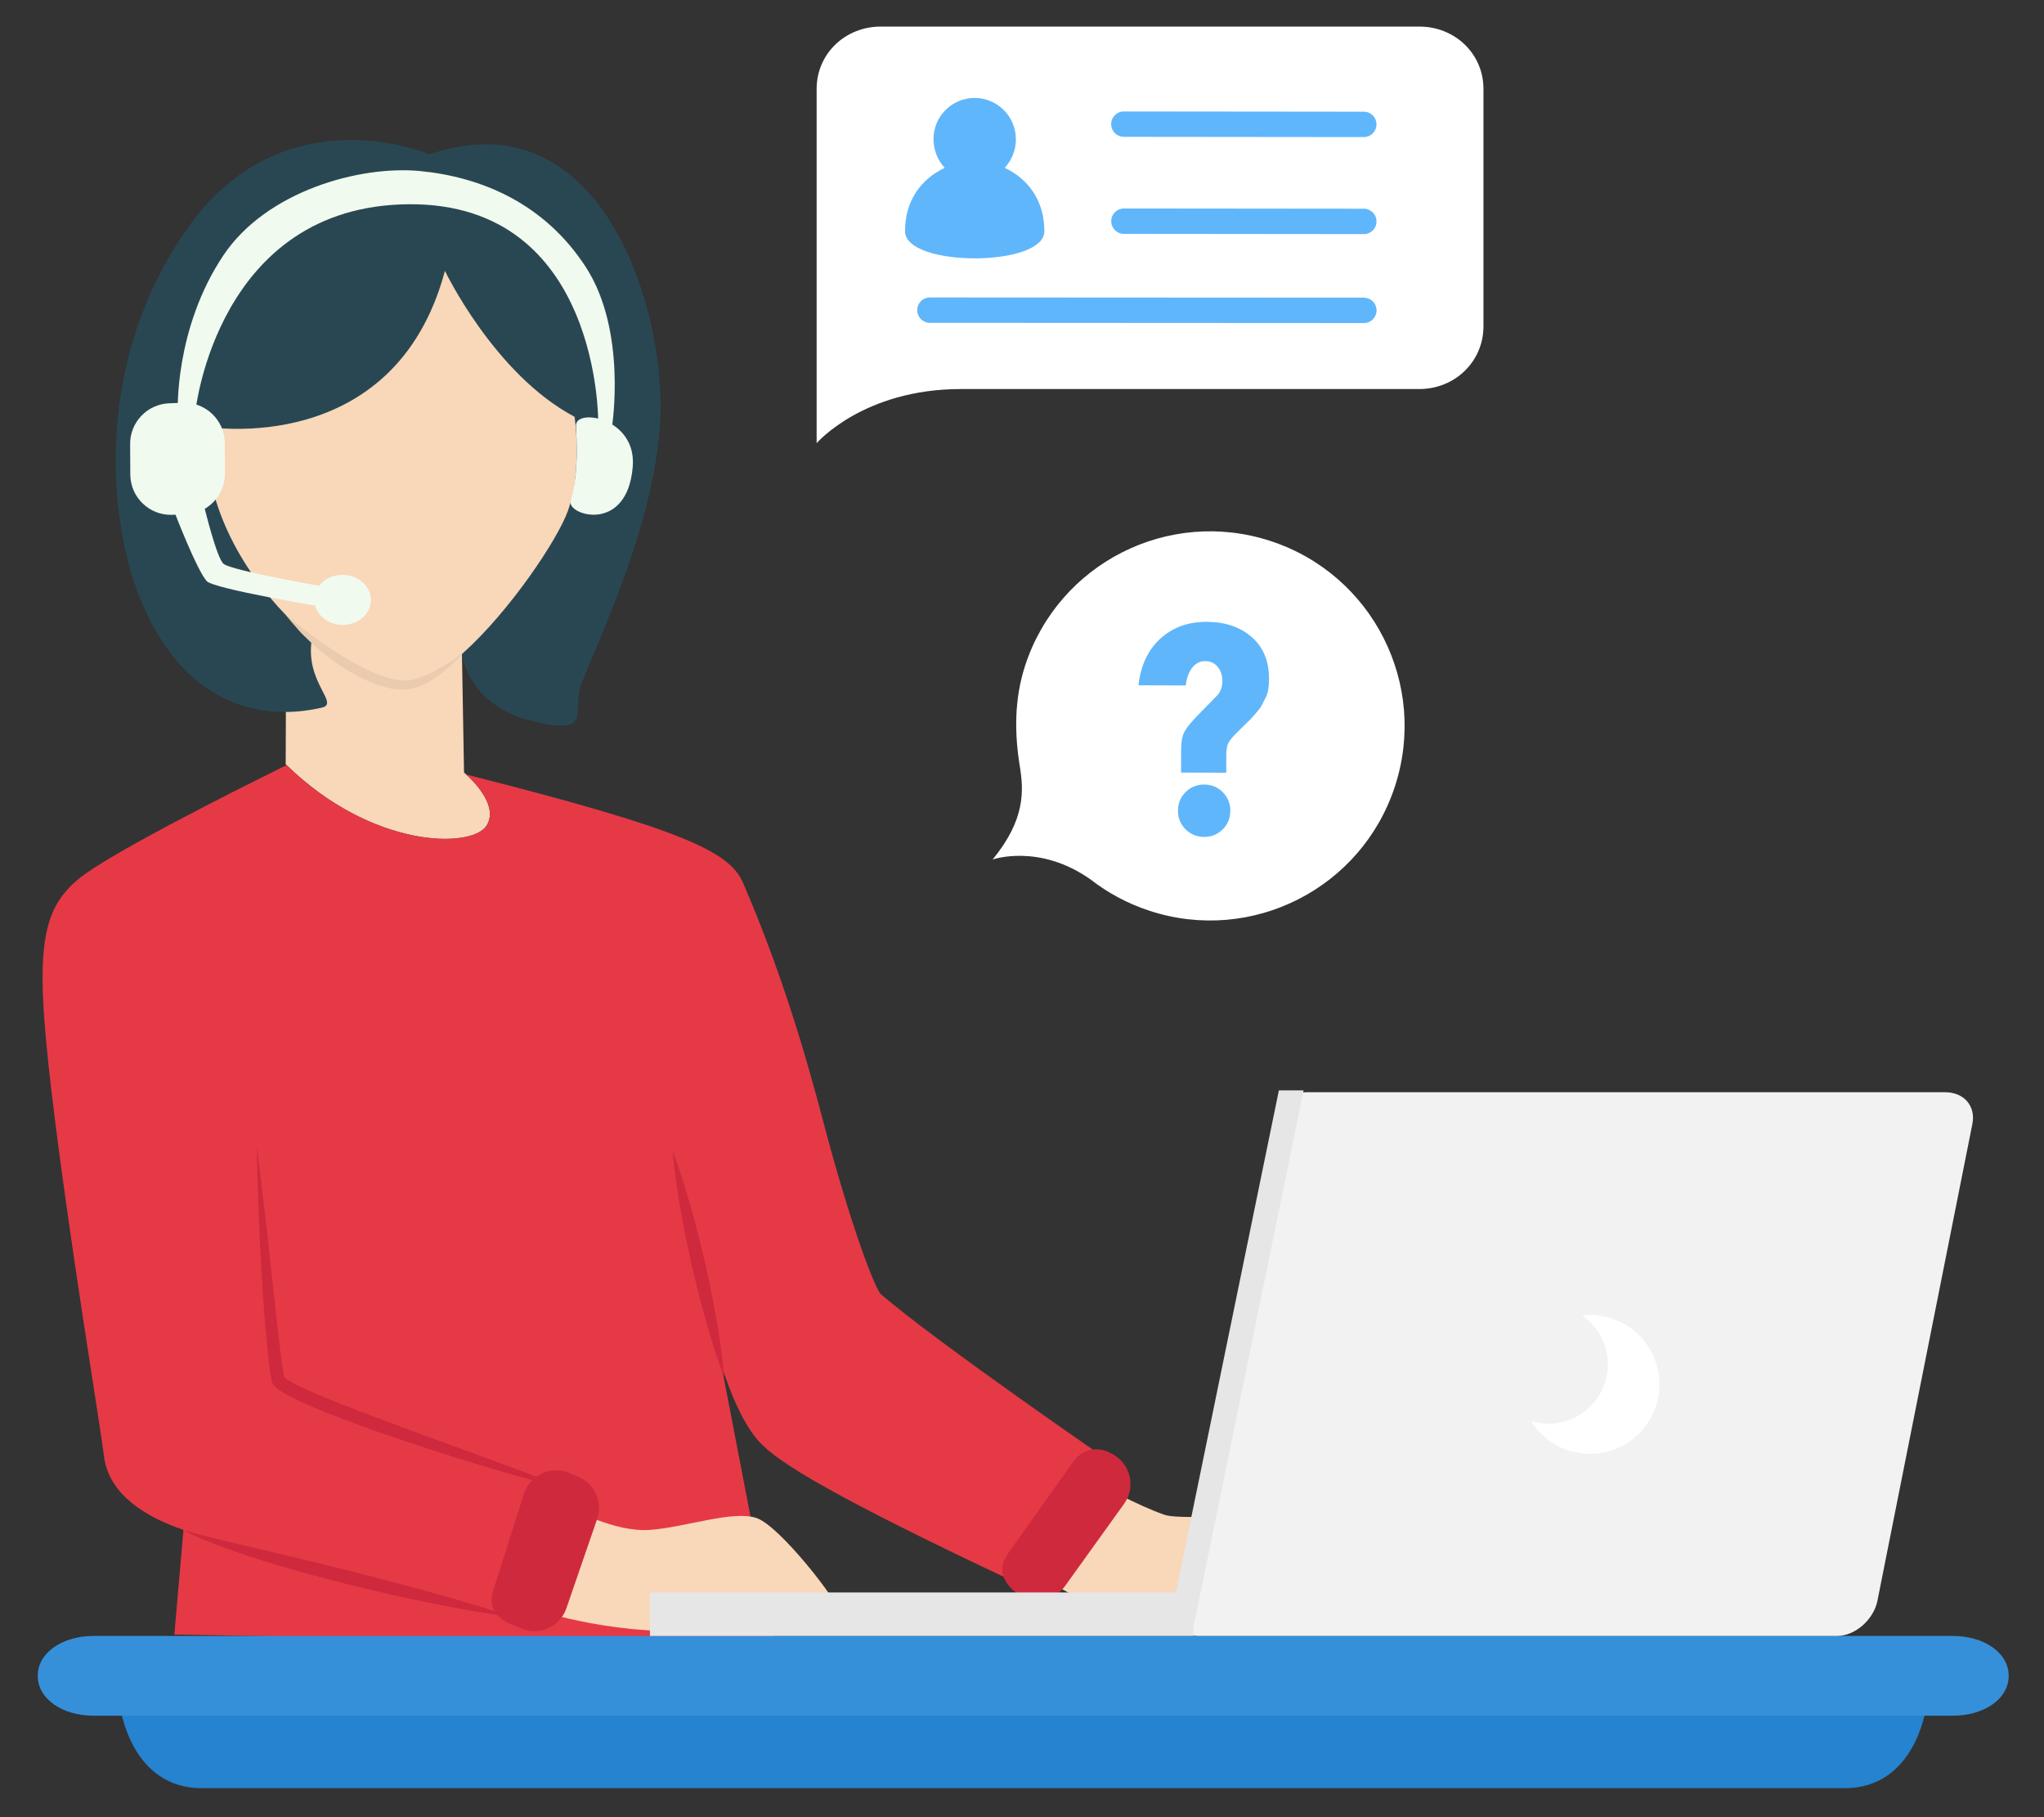 <?xml version="1.0" encoding="utf-8"?>
<!-- Generator: Adobe Illustrator 16.0.0, SVG Export Plug-In . SVG Version: 6.00 Build 0)  -->
<!DOCTYPE svg PUBLIC "-//W3C//DTD SVG 1.1//EN" "http://www.w3.org/Graphics/SVG/1.1/DTD/svg11.dtd">
<svg version="1.1" id="Layer_1" xmlns="http://www.w3.org/2000/svg" xmlns:xlink="http://www.w3.org/1999/xlink" x="0px" y="0px"
	 width="282px" height="250.667px" viewBox="0 0 282 250.667" enable-background="new 0 0 282 250.667" xml:space="preserve">
<rect x="0" y="0" width="282" height="250.667" fill="#333333" stroke="none"/>
<g>
	<g>
		<path fill="#F9D7B9" d="M64.332,106.843c-0.188-0.172-0.313-0.276-0.313-0.276l-0.311-17.836
			c-8.718,12.132-24.214-5.373-24.214-5.373l-0.079,22.064c0.068,0.066,0.137,0.128,0.205,0.194
			c11.821,11.466,25.39,11.435,27.471,8.329C68.87,111.29,65.408,107.823,64.332,106.843z"/>
		<path fill="#2583CF" d="M254.506,246.667H27.827c-9.717,0-11.193-11-11.193-11H265.7
			C265.7,235.667,264.223,246.667,254.506,246.667z"/>
		<path fill="#294753" d="M63.713,90.235c0,0,0.845,6.915,9.349,9.127S79.147,98.51,80,95.058
			c0.855-3.453,10.447-21.745,11.108-37.437c0.662-15.691-8.501-44.363-31.852-36.328c0,0-20.102-8.609-33.351,10.145
			c-13.249,18.753-10.948,40.973-6.291,51.799c7.832,18.203,22.06,14.957,24.716,14.395s-2.256-3.413-1.318-9.395L63.713,90.235z"/>
		<path fill="#F9D7B9" d="M79.272,57.493c0,0,1.098,7.198-0.896,12.907c-1.371,3.925-8.021,13.89-14.521,19.71
			c-2.954,2.645-5.876,4.434-8.257,4.411c-3.676-0.036-10.311-3.635-16.109-9.618c-6.222-6.42-11.479-15.585-11.085-26.039
			c0,0,26.025,4.47,32.981-21.501C61.385,37.363,68.206,51.647,79.272,57.493z"/>
		<path fill="#E63946" d="M99.516,188.273l-4.327-21.313C95.189,166.959,96.42,178.548,99.516,188.273z"/>
		<path fill="#E63946" d="M140.917,218.656l13.031-16.493c0,0-24.758-17.003-32.426-23.65c-0.736-0.639-4.09-9.135-7.934-23.776
			c-2.527-9.625-5.908-21.021-11.084-32.968c-1.842-4.251-8.014-7.301-38.173-14.925c1.076,0.979,4.538,4.446,2.759,7.103
			c-2.081,3.105-15.649,3.137-27.471-8.329l-0.21-0.01c0,0-21.097,10.321-27.505,14.843c-6.408,4.522-7.155,10.104-4.803,30.063
			c2.354,19.957,6.715,45.964,7.24,50.33c0.523,4.365,4.178,7.868,10.969,10.197l-1.256,14.436l82.9,1.442l-7.439-38.645
			c-3.096-9.725-4.327-21.313-4.327-21.313l4.327,21.313c1.264,3.972,2.838,7.636,4.768,10.068
			C106.317,200.903,111.678,204.939,140.917,218.656z"/>
		<path fill="#EBCBAE" d="M63.855,90.11c0,0-0.307,0.33-0.844,0.907c-0.554,0.559-1.378,1.352-2.49,2.155
			c-0.555,0.407-1.192,0.807-1.913,1.168c-0.736,0.326-1.543,0.679-2.484,0.754c-0.252,0.01-0.426,0.083-0.75,0.037l-0.641-0.059
			l-0.649-0.059c-0.222-0.035-0.457-0.113-0.687-0.17c-0.458-0.129-0.938-0.244-1.385-0.396l-1.285-0.521
			c-0.871-0.332-1.634-0.842-2.441-1.249c-0.787-0.438-1.492-0.977-2.211-1.439c-0.701-0.485-1.322-1.031-1.935-1.514
			c-0.624-0.468-1.13-1.013-1.626-1.474c-0.484-0.477-0.953-0.885-1.304-1.314c-0.36-0.416-0.675-0.779-0.933-1.078
			c-0.502-0.607-0.789-0.955-0.789-0.955s0.357,0.275,0.983,0.756c0.306,0.245,0.676,0.543,1.101,0.884
			c0.408,0.358,0.936,0.685,1.46,1.095c0.545,0.385,1.097,0.85,1.741,1.256c0.639,0.415,1.291,0.881,1.988,1.322
			c0.713,0.416,1.438,0.867,2.189,1.287c0.773,0.369,1.521,0.85,2.334,1.143l1.191,0.511c0.395,0.142,0.78,0.236,1.166,0.36
			c0.196,0.056,0.377,0.128,0.584,0.171l0.646,0.095l0.638,0.093c0.1,0.044,0.349-0.008,0.515-0.005
			c0.741-0.021,1.48-0.251,2.17-0.485c0.681-0.277,1.323-0.57,1.9-0.89c1.156-0.636,2.083-1.249,2.735-1.688
			C63.483,90.364,63.855,90.11,63.855,90.11z"/>
		<path fill="#F9D7B9" d="M151.85,204.817c0,0,4.945,2.787,8.803,4.136c1.352,0.472,6.021,0.251,6.021,0.251l-3.906,12.997
			l-11.27-0.252l-9.371-5.161L151.85,204.817z"/>
		<path fill="#F9D7B9" d="M78.745,208.011c0,0,6.016,3.385,10.922,3.028c4.907-0.357,11.51-2.767,14.75-1.623
			s11.322,11.618,11.295,12.784c-0.025,1.166-10.613,2.73-22.283,2.809c-11.668,0.077-21.512-3.593-21.512-3.593L78.745,208.011z"/>
		<path fill="#3690D9" d="M5.206,231.167c0,3.221,3.445,5.5,7.696,5.5h256.53c4.25,0,7.695-2.279,7.695-5.5l0,0
			c0-3.221-3.445-5.5-7.695-5.5H12.902C8.651,225.667,5.206,227.946,5.206,231.167L5.206,231.167z"/>
		<path fill="#F1FAEE" d="M17.977,65.532c0.061,3.09,2.615,5.547,5.706,5.486l1.865-0.076c3.091-0.061,5.547-2.615,5.486-5.705
			l-0.022-4.197c-0.061-3.09-2.616-5.547-5.706-5.486l-1.866,0.076c-3.09,0.061-5.547,2.614-5.486,5.705L17.977,65.532z"/>
		<path fill="#F1FAEE" d="M26.975,56.654c0,0,3.005-28.294,29.445-28.48c26.441-0.187,26.114,30.112,26.114,30.112l1.895,0.613
			c0,0,2.118-13.198-3.593-22.035c-5.712-8.836-14.495-12.461-22.875-13.268c-8.379-0.805-21.212,2.797-27.121,11.598
			c-6.804,10.134-6.319,21.678-6.319,21.678L26.975,56.654z"/>
		<path fill="#F1FAEE" d="M28.156,69.801c0,0,1.749,7.279,2.711,7.997c1.273,0.949,14.107,3.177,14.107,3.177l-0.412,2.748
			c0,0-15.076-2.481-16.045-3.566c-1.365-1.53-4.312-9.18-4.312-9.18L28.156,69.801z"/>
		
			<ellipse transform="matrix(-1 -0.022 0.022 -1 92.769 166.537)" fill="#F1FAEE" cx="47.317" cy="82.749" rx="3.903" ry="3.452"/>
		<path fill="#F1FAEE" d="M79.465,58.742c-0.127-2.486,8.386-1.161,7.832,5.628c-0.758,9.278-9.045,6.705-8.577,4.77
			c0.435-1.797,0.676-2.998,0.794-4.939C79.61,62.629,79.6,61.369,79.465,58.742z"/>
		<g>
			<g>
				<path fill="#CE293D" d="M70.868,223.094c0,0-2.942-0.356-7.296-1.162c-2.179-0.395-4.712-0.896-7.414-1.485
					c-2.706-0.574-5.573-1.267-8.439-1.968c-1.427-0.374-2.854-0.748-4.259-1.116c-1.408-0.356-2.775-0.781-4.107-1.154
					c-1.333-0.369-2.607-0.787-3.82-1.162c-1.214-0.371-2.349-0.772-3.398-1.131c-2.097-0.727-3.819-1.421-5.004-1.952
					c-0.599-0.246-1.04-0.526-1.35-0.676c-0.306-0.162-0.469-0.248-0.469-0.248s0.178,0.054,0.51,0.155
					c0.336,0.095,0.808,0.263,1.435,0.42c1.246,0.331,3.033,0.76,5.179,1.273c2.148,0.507,4.654,1.099,7.339,1.732
					c2.687,0.63,5.539,1.353,8.4,2.05c1.426,0.366,2.852,0.732,4.255,1.094c1.401,0.371,2.78,0.736,4.115,1.09
					c2.667,0.718,5.151,1.413,7.273,2.04C68.066,222.129,70.868,223.094,70.868,223.094z"/>
			</g>
			<g>
				<path fill="#CE293D" d="M35.435,158.197c0,0,0.166,1.19,0.419,3.275c0.244,2.085,0.594,5.063,1.013,8.638
					c0.391,3.572,0.846,7.741,1.333,12.207c0.113,1.117,0.244,2.248,0.395,3.387c0.151,1.13,0.266,2.331,0.476,3.378l0.139,0.813
					l0.017,0.103l0.004,0.025c-0.02-0.046,0.05,0.14-0.043-0.097l0.025,0.049c0.015,0.026,0.039,0.083,0.045,0.084
					c0-0.02-0.005-0.038-0.014-0.053c-0.045-0.052,0.015,0.008,0.043,0.032c0.027,0.028,0.071,0.063,0.119,0.098
					c0.371,0.283,0.883,0.568,1.388,0.827c1.024,0.522,2.11,0.998,3.203,1.457c2.182,0.934,4.41,1.799,6.61,2.63
					c2.206,0.823,4.377,1.633,6.479,2.417c4.219,1.543,8.157,2.983,11.532,4.219c3.374,1.252,6.185,2.295,8.153,3.025
					c1.964,0.746,3.086,1.172,3.086,1.172s-1.169-0.28-3.197-0.826c-2.023-0.564-4.928-1.323-8.378-2.354
					c-3.455-1.016-7.468-2.257-11.739-3.685c-2.133-0.724-4.343-1.454-6.563-2.279c-2.223-0.817-4.476-1.666-6.71-2.602
					c-1.113-0.48-2.221-0.977-3.32-1.549c-0.552-0.295-1.091-0.584-1.664-1.024c-0.24-0.167-0.79-0.706-0.808-1.157l-0.162-0.935
					c-0.25-1.271-0.318-2.408-0.44-3.574c-0.121-1.159-0.222-2.302-0.305-3.424c-0.192-2.245-0.331-4.417-0.453-6.476
					c-0.138-2.059-0.231-4.007-0.313-5.805c-0.183-3.595-0.234-6.597-0.31-8.695C35.438,159.398,35.435,158.197,35.435,158.197z"/>
			</g>
			<g>
				<path fill="#CE293D" d="M92.805,158.808c0,0,0.748,1.877,1.63,4.746c0.45,1.433,0.936,3.113,1.417,4.923
					c0.232,0.907,0.498,1.838,0.72,2.795c0.229,0.955,0.461,1.926,0.694,2.896c0.212,0.976,0.424,1.951,0.632,2.911
					c0.218,0.958,0.38,1.912,0.564,2.83c0.353,1.839,0.644,3.563,0.859,5.05c0.45,2.969,0.587,4.984,0.588,4.984
					s-0.75-1.876-1.632-4.746c-0.451-1.433-0.937-3.113-1.417-4.923c-0.231-0.907-0.5-1.837-0.719-2.795
					c-0.229-0.955-0.461-1.926-0.693-2.896c-0.211-0.976-0.423-1.951-0.631-2.911c-0.215-0.959-0.379-1.913-0.563-2.83
					c-0.352-1.84-0.643-3.564-0.859-5.051C92.945,160.824,92.806,158.808,92.805,158.808z"/>
			</g>
		</g>
		<path fill="#CE293D" d="M68.043,219.395c-0.781,2.455,0.574,4.078,3.029,4.86l1.24,0.531c2.455,0.783,5.078-0.573,5.859-3.027
			l4.249-12.332c0.782-2.455-0.573-5.078-3.028-5.86l-1.24-0.531c-2.455-0.783-5.078,0.573-5.86,3.027L68.043,219.395z"/>
		<path fill="#CE293D" d="M139.073,214.284c-1.503,2.093-0.746,4.074,1.346,5.577l0,0c2.092,1.502,5.007,1.024,6.51-1.068
			l8.162-11.365c1.502-2.092,1.024-5.006-1.068-6.509l0,0c-2.092-1.503-4.456-1.355-5.959,0.736L139.073,214.284z"/>
		<g>
			<path fill="#F2F2F2" d="M253.439,225.667h-88.153c-2.576,0-2.855-2.406-2.35-4.932l13.096-65.486
				c0.506-2.526,1.604-4.582,4.18-4.582h88.152c2.576,0,4.256,1.877,3.75,4.402l-13.096,65.752
				C258.512,223.346,256.015,225.667,253.439,225.667z"/>
			<path fill="#FFFFFF" d="M221.397,190.822c1.199-3.551-0.178-7.345-3.121-9.368c1.359-0.156,2.773-0.025,4.155,0.441
				c5.013,1.693,7.702,7.129,6.009,12.141c-1.691,5.012-7.127,7.703-12.139,6.01c-2.191-0.74-3.939-2.195-5.07-4.018
				C215.458,197.325,219.973,195.036,221.397,190.822z"/>
			<rect x="89.667" y="219.667" fill="#E6E6E6" width="75" height="6"/>
			<polygon fill="#E6E6E6" points="179.852,150.405 164.57,224.878 161.448,223.472 176.44,150.411 			"/>
		</g>
	</g>
	<g>
		<path fill="#FFFFFF" d="M195.821,3.667h-74.309c-4.886,0-8.846,3.725-8.846,8.609v30.962v17.897c0,0,6.414-7.469,19.904-7.469
			c17.139,0,46.109,0,63.25,0c4.886,0,8.846-3.773,8.846-8.66v-32.73C204.667,7.391,200.707,3.667,195.821,3.667z"/>
		<g>
			
				<line fill="none" stroke="#60B6FB" stroke-width="3.5" stroke-linecap="round" stroke-linejoin="round" stroke-miterlimit="10" x1="155.052" y1="17.125" x2="188.153" y2="17.159"/>
			
				<line fill="none" stroke="#60B6FB" stroke-width="3.5" stroke-linecap="round" stroke-linejoin="round" stroke-miterlimit="10" x1="155.058" y1="30.51" x2="188.159" y2="30.543"/>
			
				<line fill="none" stroke="#60B6FB" stroke-width="3.5" stroke-linecap="round" stroke-linejoin="round" stroke-miterlimit="10" x1="128.293" y1="42.78" x2="188.166" y2="42.813"/>
		</g>
		<path fill="#60B6FB" d="M138.618,23.147c0.953-1.018,1.539-2.427,1.539-3.93c0-3.139-2.544-5.705-5.683-5.705
			c-3.138,0-5.682,2.533-5.682,5.672c0,1.502,0.585,2.952,1.538,3.968c-3.231,1.548-5.467,4.481-5.467,8.751
			c0,4.981,19.221,4.981,19.221,0C144.084,27.633,141.85,24.694,138.618,23.147z"/>
	</g>
	<g>
		<path fill="#FFFFFF" d="M175.28,74.625c-14.086-4.604-29.241,3.084-33.842,17.172c-1.523,4.656-1.473,9.385-0.742,13.895
			c0.535,3.309,0.814,7.313-3.75,12.871c0,0,6.393-2.261,13.504,2.744l-0.004-0.004c2.383,1.858,5.123,3.345,8.166,4.338
			c14.088,4.604,29.24-3.084,33.842-17.173S189.37,79.229,175.28,74.625z"/>
		<g>
			<g>
				<path fill="#60B6FB" d="M169.181,106.589l-6.237-0.017l0.008-3.077c0.005-1.123,0.15-1.963,0.438-2.523
					c0.288-0.56,0.898-1.316,1.832-2.272l2.799-2.865c0.411-0.491,0.618-1.126,0.62-1.905c0.001-0.78-0.216-1.43-0.65-1.951
					c-0.438-0.521-1.011-0.783-1.722-0.785c-0.712-0.002-1.308,0.305-1.789,0.92c-0.479,0.613-0.775,1.427-0.888,2.438l-6.524-0.019
					c0.307-2.734,1.313-4.879,3.013-6.434s3.829-2.328,6.388-2.322c2.556,0.007,4.635,0.711,6.232,2.109
					c1.596,1.4,2.391,3.331,2.383,5.793c-0.002,1.096-0.143,1.908-0.417,2.441s-0.468,0.914-0.577,1.146s-0.363,0.581-0.763,1.045
					c-0.396,0.464-0.665,0.764-0.802,0.9c-0.658,0.654-1.281,1.268-1.873,1.842c-0.59,0.572-0.979,1.043-1.173,1.412
					c-0.191,0.368-0.289,0.922-0.291,1.662L169.181,106.589z M163.559,114.391c-0.696-0.698-1.042-1.556-1.04-2.567
					s0.354-1.866,1.053-2.562c0.701-0.695,1.556-1.042,2.568-1.04c1.012,0.004,1.866,0.354,2.563,1.054
					c0.694,0.7,1.041,1.556,1.039,2.567c-0.003,1.013-0.354,1.866-1.054,2.563c-0.699,0.695-1.556,1.042-2.567,1.039
					C165.108,115.441,164.253,115.091,163.559,114.391z"/>
			</g>
		</g>
	</g>
</g>
</svg>
